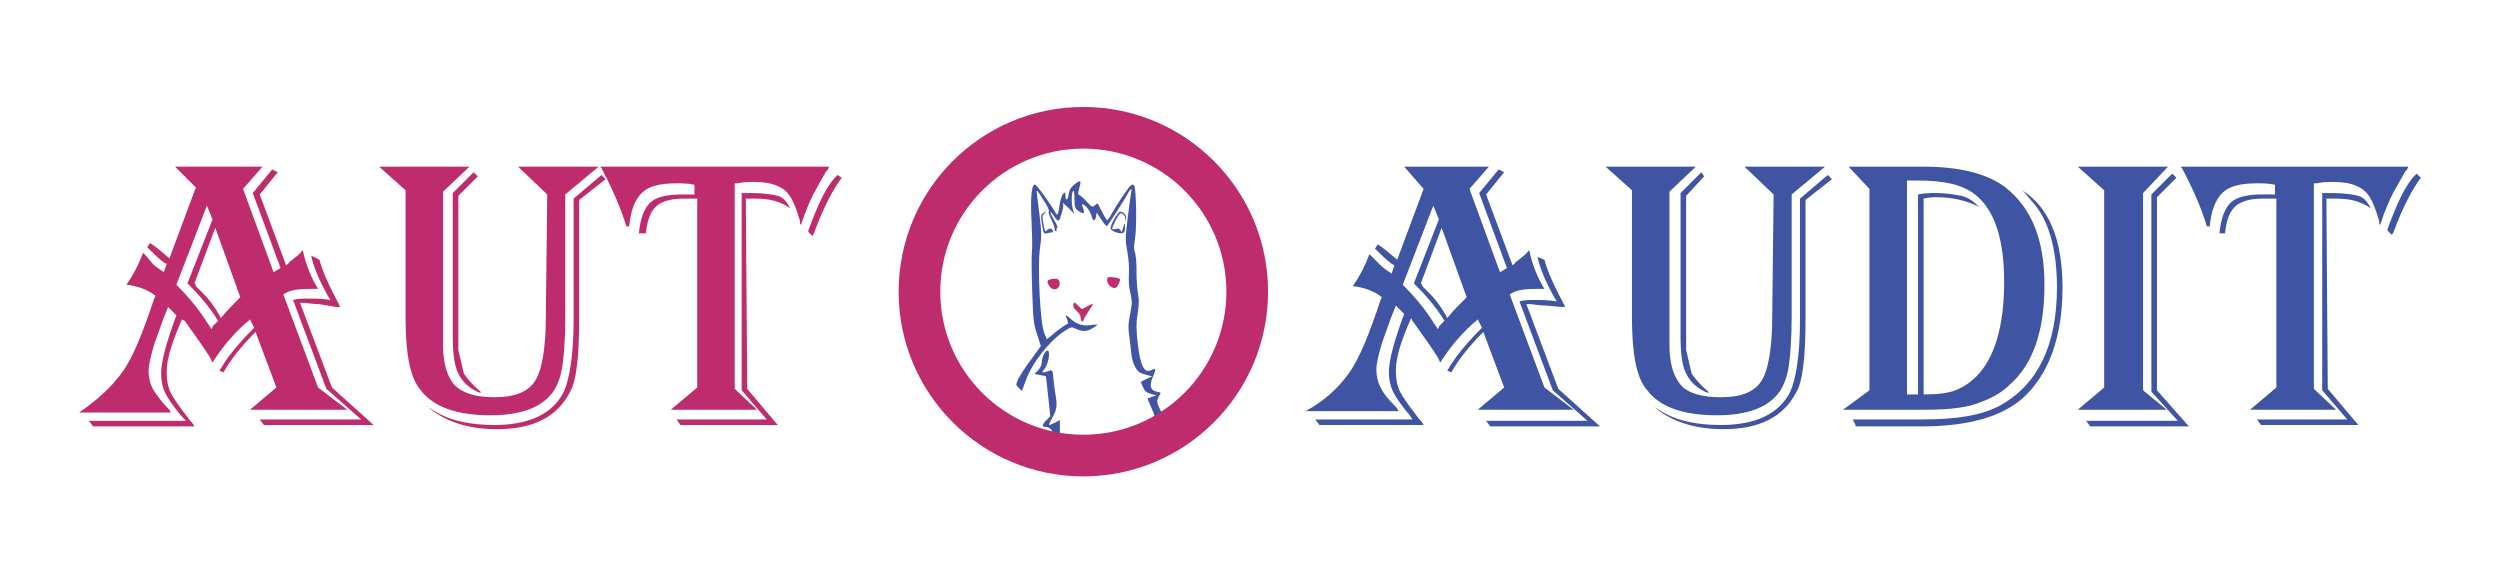 <?xml version="1.0" encoding="utf-8"?>
<!-- Generator: Adobe Illustrator 26.0.0, SVG Export Plug-In . SVG Version: 6.00 Build 0)  -->
<svg version="1.1" id="图层_1" xmlns="http://www.w3.org/2000/svg" xmlns:xlink="http://www.w3.org/1999/xlink" x="0px" y="0px"
	 viewBox="0 0 180 42" style="enable-background:new 0 0 180 42;" xml:space="preserve">
<style type="text/css">
	.st0{fill:#4155A4;}
	.st1{fill:#C02D6D;}
	.st2{fill:none;stroke:#BF2C6D;stroke-width:3;stroke-miterlimit:10;}
	.st3{fill:#BF2C6D;}
	.st4{fill:#4054A4;}
</style>
<g transform="translate(0,300) scale(0.1,-0.1)">
	<path class="st0" d="M763.1,2903c-4.2-2-6.6-2.5-9.9-2.1c-5.3,0.6-8.6-0.5-12.2-3.9c-1.5-1.4-4.3-2.7-6.5-3
		c-7.5-1-8.6-1.5-12.6-5.8c-2.7-3.1-5.2-4.7-8.1-5.5c-4.5-1.1-7.2-3.4-10.2-8.8c-1-1.8-3.6-3.9-5.7-4.9c-4.7-2.1-7.4-5.3-8.3-9.7
		c-0.4-2.1-2.4-4.8-5.6-7.7c-4.4-4-5.1-5.1-5.9-10.3c-0.7-4.2-1.8-6.8-3.9-9.3c-3.5-3.9-4.5-7.1-3.8-11.7c0.3-2.2-0.4-5-2.4-9.2
		c-2.6-5.4-2.8-6.4-1.8-9.9c1-3.7,0.9-5.6-0.7-14.9c-0.4-2.7-0.1-5.1,1.4-8.5c1.5-3.5,1.8-6.2,1.5-10.7c-0.4-5.4-0.2-6.4,2.4-10
		c2.2-2.9,3.1-5.6,3.6-9.8c0.5-5.2,1.1-6.4,5-10.6c3.2-3.4,4.7-6,5.2-8.8c0.7-4.5,2.8-7.2,7.6-10c1.7-1,4.1-3.8,5.4-6.3
		c2.8-5.5,4.9-7.4,9.8-9c2.5-0.8,4.6-2.5,6.7-5.4c3-4.4,5.7-6,12.1-7c2-0.4,4.7-1.8,6-3.2c3.5-3.8,7.2-5.4,12.5-5.4
		c3.3,0,6.1-0.8,9.2-2.6c4.1-2.4,5.1-2.6,11.3-2c5.2,0.6,7.5,0.3,9.8-0.8c3.9-2,8.4-2,12.3,0c2.4,1.2,4.6,1.4,9.4,0.9
		c5.9-0.6,6.8-0.4,11.8,2.4c4.1,2.4,6.6,3.1,10.5,3.1c4.6,0,5.6,0.4,9.4,3.9c2.4,2.2,5.7,4.2,7.7,4.5c6.3,1.3,8.8,2.7,11.5,6.8
		c1.9,2.8,4.2,4.7,8.1,6.4c5,2.2,5.8,3,7.9,7.9c1.6,3.5,3.4,5.9,5.2,6.9c4.4,2.2,7.1,5.7,8.2,10.5c0.6,2.7,2.2,5.7,4.5,8
		c4.1,4.2,5.6,7.8,5.6,13.2c0,2.8,0.9,5.1,3.1,8.2c2.9,3.9,3,4.6,2.4,10.2c-0.5,4.9-0.2,6.9,1.6,10.9c2.1,4.8,2.1,5,0.4,10.7
		c-1.5,4.8-1.6,6.7-0.7,11.1c1,4.9,0.9,5.7-1.5,10.3c-2,3.8-2.7,6.5-2.7,11.1c-0.1,5.6-0.4,6.5-3.8,10.2c-2.7,3-3.8,5.3-4.3,8.9
		c-0.9,5.8-2.5,8.6-6.5,10.9c-1.9,1.2-3.6,3.4-4.7,6.4c-2.1,5.8-3.8,7.7-9.4,10.6c-3,1.5-5,3.3-5.8,5.2c-1.8,4.3-4.9,6.8-10,8.2
		c-2.9,0.8-5.5,2.4-7.5,4.7c-3.6,4.1-8.1,6.3-12.9,6.3c-2.3,0-4.7,1-7.2,3c-4.6,3.7-7.3,4.4-12.6,3.6c-3.1-0.5-5-0.1-9.1,2l-5.1,2.6
		l-6.2-1.7c-4.2-1.1-6.9-1.3-8.5-0.7C770.2,2905.6,768.5,2905.5,763.1,2903z M774.5,2896.4c3.5-0.9,5.6-0.9,9.9,0.2
		c5.1,1.2,5.8,1.1,10.2-1c3.8-1.8,5.6-2.1,10-1.6c4.7,0.5,5.7,0.3,8.2-1.8c4.3-3.6,6.8-4.6,11.3-4.6c3.7,0,4.7-0.6,8-4.1
		c2.5-2.8,5.4-4.6,9.1-5.8c4.5-1.5,5.8-2.5,7.9-6.2c1.8-3.1,4.2-5.3,7.8-7.2c4.4-2.4,5.3-3.4,6.3-7c0.8-2.9,2.6-5.6,5.9-8.7
		c4-3.8,4.9-5.3,5.5-9.3c0.5-3.5,1.6-5.9,4.1-8.6c3-3.4,3.4-4.4,3.4-9.6c0-4.5,0.6-6.9,2.6-10.3c2.5-4.2,2.6-4.8,1.5-9.6
		c-0.9-4.3-0.9-5.9,0.5-9.9c0.9-2.6,1.4-5.5,1.1-6.5c-0.3-0.9-1.3-3.6-2.1-5.9c-1.1-3.1-1.3-5.4-0.7-8.7c0.7-4,0.5-4.9-2.2-9.1
		c-2-3.1-3.2-6.3-3.5-9.8c-0.4-4.2-1.2-5.9-4.2-9.3c-2.4-2.6-4.1-5.8-4.9-9.1c-1-4.2-2-5.5-5.6-8.1c-2.7-1.9-5.4-5-6.9-8
		c-2.1-4.1-3.3-5.2-7.1-6.7c-3.5-1.3-5.6-3-8.3-6.7l-3.6-5l-2.7,5.3c-3.3,6.3-3.5,8.1-1.4,11.3c1.5,2.3,1.5,2.4-1.8,3
		c-4.6,0.9-5.5,4.6-2.6,11.1c2.3,5.2,2.1,6.2-1.1,4.5c-5.3-2.8-8.2,3.1-10,19.8c-1.1,10.1-1.1,13.8,0,20.8c1,6.6,1.1,9.9,0.2,14.7
		c-0.6,3.4-1.1,10.7-1,16.2c0,5.5-0.5,11.3-1.1,12.9c-0.9,2.2-0.9,4.7,0,10c1.4,8.7,0.9,37-0.7,38.6c-0.8,0.8-1.6,0.6-2.9-0.7
		c-2.1-2-11.3-16-13.9-21.1c-0.9-1.7-2-3.2-2.5-3.2s-2.1,2.6-3.7,5.8c-1.6,3.1-3,5.9-3.1,6.1c-0.2,0.2-1.1-0.3-2.1-1.3
		c-1.8-1.6-2.1-1.4-6.1,2.9c-2.3,2.5-4.6,4.5-5.2,4.5c-0.7,0-0.9,1-0.5,2.5c0.3,1.4,0.9,3.6,1.2,5c0.8,3.2-0.4,3.2-4.5-0.2
		c-2.4-2.1-3.4-3.9-3.8-7c-0.6-4.6-2.3-4.9-2.3-0.5c0,2.4-0.1,2.5-1.7,1c-0.9-1-2-4.5-2.5-7.9c-0.9-6.9-1.5-8.1-2.8-5.9
		c-4.3,7.5-13.8,20.5-15,20.5c-2.4,0-3.3-9.4-2.4-26.5c0.4-8.5,0.6-17.3,0.4-19.5c-0.5-6.9-0.5-14.4,0.2-34.2
		c0.6-17.2,0.9-20.1,3.4-27.6l2.7-8.5l-7.5-10.3c-4.2-5.7-8.3-12-9.1-14.1c-1.5-3.5-1.4-3.7,0.7-5.7l2.3-2.2l2.7,7.4
		c4.7,13,17.5,29.2,28.5,36.1c4.3,2.7,4.5,2.8,7.8,1.2c4.5-2.2,7.9-2,11.9,0.5c1.9,1.1,3.4,2.3,3.4,2.5s-1.8,0.1-4-0.2
		c-6.1-1-10.7,0.3-15.2,4.4c-2.9,2.6-3.9,3.1-3.4,1.7c1.6-3.9,1.8-5.5,0.8-5.5c-0.6,0-4.1-2.4-7.9-5.4l-6.7-5.5l-1.9,4.7
		c-2.9,7.2-4.9,48.1-3,61.1c1.4,9.6,1.3,11.4-2.2,38.6c-0.5,3.9-0.4,3.9,4.6-4c2.9-4.4,4.7-8.1,4-8.3c-0.6-0.2,0-2.5,1.8-6
		c1.5-3.1,2.6-6.3,2.4-6.9c-0.3-0.7,0-1.3,0.7-1.3c0.6,0,0.9,0.4,0.6,0.9c-0.4,0.5-0.1,1.1,0.5,1.3c0.6,0.2-0.2,2.5-2.2,5.6
		c-1.7,2.9-3,5.5-2.7,5.8s1.6-1.1,2.8-3.1c1.2-1.9,2.6-3.3,3.1-3c1.2,0.8,4,10.5,3.3,11.6c-1.2,2.1,0.8,0.6,4.2-2.8l3.6-3.8l-0.8,3
		c-1.2,4.2-1.1,12.2,0.1,13.4c0.7,0.7,1-1.2,1-5.5c0-5.7,0.3-6.8,2.4-8.5c3.5-2.8,5.3-2.5,4.1,0.7c-1.7,4.3-1.1,4.9,1.9,2
		c1.6-1.6,3.3-4.4,3.8-6.3c1-4.3,2.6-4.7,3.3-0.8l0.5,2.9l3.4-5.2c1.9-2.9,3.7-5,4.1-4.5c1.6,1.8,14,21.2,15.1,23.7
		c1.2,2.6,3.2,3.7,2.4,1.4c-0.2-0.7-1.4-8.8-2.5-18c-2-16.1-2-17.2-0.4-25.8c1-5.7,1.4-11.8,1.1-16.3c-0.3-4.6,0.1-9.5,1.1-13.5
		c1.3-5.7,1.3-7.1-0.2-14.8c-1.4-6.9-1.5-9.9-0.7-15.7c0.5-4,1.3-10,1.6-13.4c0.7-6.3,3.4-11.8,6.5-13.4c0.8-0.4,3.1-1.1,5-1.6
		l3.5-0.9l-4.3-1.9c-2.3-1-4.1-2.1-3.9-2.4c0.2-0.4,1-2.1,1.8-3.9c1-2.5,2.3-3.5,5.4-4.4l4-1.1l-3-1c-1.6-0.5-3.1-1.1-3.3-1.2
		c-0.1-0.1,1.2-3.5,3-7.5c2.6-5.8,3-7.4,1.8-7.8c-0.7-0.3-3.2-2.2-5.5-4.3c-3.8-3.5-4.7-3.9-9.7-3.9c-4.4,0-6.3-0.6-9.9-2.9
		c-4.1-2.8-4.7-2.9-9.3-1.9c-4.1,0.8-5.6,0.7-10.1-1c-5.3-2.1-5.5-2.1-10.6-0.3c-3.2,1.2-6.6,1.7-9,1.4l-3.9-0.6v6.7v6.6l-3.7-2
		c-2-1.1-3.9-1.8-4.1-1.6c-0.2,0.3,0.7,2.4,2.1,4.8c3.4,5.9,3.9,9,2.8,15.6c-0.6,3.1-1.3,8.8-1.7,12.5c-0.5,6.2-0.8,6.8-2.5,6.3
		c-6.6-2-6.3-2.2-3.5,1.9c2.6,3.7,3.8,12.5,1.7,12.5c-1.6,0-4.1-4.9-4.1-8.2c0-2.1-0.9-4.1-2.7-6l-2.6-2.7l4.1-0.7
		c2.3-0.4,4.2-0.8,4.2-1.1c0-0.2,0.7-6.7,1.6-14.5l1.5-14.1l-3.1-3.2c-3.1-3.1-3.1-4.5,0-4.5c2.5,0,4.7-2.2,5.4-5.4l0.7-2.8
		l-3.7,2.2c-2.3,1.5-5.5,2.4-8.8,2.5c-6.4,0.3-5.7,0-9.7,3.6c-3.9,3.5-6.9,4.9-10.6,4.9c-1.8,0-4,1.6-7.4,5.3
		c-3.3,3.7-6.2,5.8-9,6.6c-3.2,1-4.4,2-5.6,4.9c-1.9,4.6-3.8,6.8-8.4,9.8c-2.9,1.8-3.9,3.3-4.8,7.1c-0.8,3.1-2.5,6.2-5,8.8
		c-3.2,3.3-4,4.9-4.5,9.5c-0.4,3.8-1.5,6.8-3.6,9.8c-2.7,3.9-2.9,4.7-2.4,10c0.5,4.8,0.3,6.6-1.5,10.1c-2.2,4.1-2.2,4.4-0.5,9.3
		c1.4,4.3,1.5,5.9,0.5,10.4c-1.1,4.9-1,5.6,1.4,10.4c2,4,2.6,6.4,2.4,10.2c-0.3,4.4,0.1,5.5,2.9,8.9c2.2,2.5,3.6,5.6,4.2,9.1
		c0.8,4.3,1.7,5.9,5,8.8c2.5,2.2,4.8,5.5,5.9,8.5c1.5,4,2.8,5.5,6.2,7.5c2.5,1.5,5.7,4.6,7.4,7.3c2.4,3.8,3.9,5,7.9,6.3
		c3.1,1.1,6.5,3.3,9.2,6c3.6,3.7,4.8,4.4,8.2,4.4c2.9,0,5.3,0.9,9.1,3.5c4.4,3.1,5.8,3.5,11.3,3.5c4.5,0,7.2,0.6,9.3,1.9
		C768.2,2897.9,768.9,2897.9,774.5,2896.4z M839.4,2697.4c0.9,0,1.7-0.1,1.7-0.3c0-0.6-6.3-3.5-7.7-3.5c-1.6,0-1.6,0.5-0.2,3.1
		c0.7,1.4,1.6,1.8,2.7,1.3C836.8,2697.7,838.4,2697.4,839.4,2697.4z M762.9,2683.4c2.1-2.1,1.3-3.8-1.7-3.8c-3.7,0-5,1.9-2.6,3.7
		C760.9,2684.9,761.4,2684.9,762.9,2683.4z"/>
	<path class="st0" d="M750.8,2846.4c-1.5-1.2-1.5-2.1-0.5-8.1c1-6.2,1.3-6.8,3.2-6.3c1.2,0.3,2.7,0.6,3.4,0.6c1.7,0,1.5,1.9-0.3,2.7
		c-0.9,0.3-2.1-0.2-2.9-1.2c-1-1.5-1.4-0.8-2.4,4.6c-1,5.6-1,6.4,0.6,7.5c0.9,0.7,1.4,1.4,1.1,1.4S751.7,2847,750.8,2846.4z"/>
	<path class="st0" d="M802.2,2842.2c-1.8-3.1-2.9-6.1-2.5-7c0.3-0.9,2.4-2.1,4.6-2.7c4.7-1.2,5.8-0.3,5.7,4.6
		c-0.1,2.8-0.1,2.8-1.3-1c-0.9-3.2-1.3-3.6-1.9-2.1c-0.5,1.3-1.4,1.7-3.1,1.2c-1.2-0.3-2.6-0.3-2.9,0c-0.5,0.6,3.4,8.4,5.3,10.7
		c1.3,1.5,4-0.5,4.1-3.2c0.2-2.6,0.2-2.6,0.6-0.2c0.5,2.5-1.7,5.1-4.3,5.1C805.8,2847.6,803.9,2845.2,802.2,2842.2z"/>
	<path class="st1" d="M797.1,2798.3c0-2.7,2.8-5.7,5.4-5.7c1,0,2.3,1.4,3.1,3.3c1.3,3,1.2,3.2-0.8,3.9c-1.2,0.3-3.4,0.6-4.9,0.7
		C797.6,2800.6,797.1,2800.2,797.1,2798.3z"/>
	<path class="st1" d="M756.4,2798.9c-2.7-0.5-2.9-2-0.7-5.1c2.8-4,7.9-1.9,7.2,3C762.6,2799.2,760.7,2799.8,756.4,2798.9z"/>
	<path class="st1" d="M772.8,2780.7c-0.3-1.5,0.4-2.8,2.4-4.5c1.8-1.6,2.9-3.4,2.9-5c0-1.4,0.5-2.6,1-2.6c0.6,0,1,0.4,1,0.9
		s1.6,3.2,3.5,6.1c1.9,2.9,3.5,5.4,3.5,5.6c0,0.3-1.9-0.5-4.1-1.7l-4.1-2.1l-2.8,2.7C773.5,2782.6,773.3,2782.7,772.8,2780.7z"/>
</g>
<circle class="st2" cx="78" cy="21" r="11.8"/>
<g>
	<path class="st3" d="M18.9,12l-1.4,1.6l2.2,6l0.5-0.3l-2-5.4l1.4-1.7l0.4,0.2L18.7,14l1.9,5.1c0.1-0.1,0.2-0.1,0.2-0.2l0.5-0.4
		c0.3-0.2,0.4-0.4,0.5-0.5c0.2,1,0.6,2,1.1,2.8c-0.3,0-0.5,0-0.6,0c-0.9,0-1.5,0.1-1.9,0.4l2.5,6.7l2.1,1.6H18l1.9-1.6l-1.5-4
		c-1,1-1.8,2-2.3,2.9l-0.3-0.1c0.5-0.9,1.3-1.9,2.4-3l0.1-0.1L18,23c-1.1,0.9-2,2-2.7,3.1l-0.2-0.4c-0.5-0.8-1.1-1.6-1.8-2.6
		L13.1,23c-0.7,1.6-1.1,2.8-1.1,3.8c0,0.6,0.1,1.1,0.3,1.5c0.2,0.4,0.7,1.1,1.4,2c0.1,0.1,0.2,0.2,0.3,0.4H6.7l-0.3-0.4h7L13.1,30
		c-0.6-0.7-1-1.3-1.2-1.7c-0.2-0.4-0.3-0.9-0.3-1.4c0-0.9,0.4-2.3,1.1-4.2l-0.6-0.6c-0.1,0.3-0.3,0.7-0.5,1.3l-0.5,1.4
		c-0.2,0.7-0.4,1.4-0.4,1.9c0,0.5,0.1,0.9,0.3,1.3c0.2,0.3,0.5,0.8,1.1,1.4c0.1,0.1,0.1,0.1,0.2,0.3H5.7C7,28.8,8,27.9,8.8,26.8
		c0.8-1.1,1.5-2.9,2.3-5.3l0.1-0.2c-0.5-0.4-1.2-0.7-2.1-0.8c0.5-0.7,0.9-1.5,1.2-2.3c0.1,0.1,0.2,0.2,0.2,0.2L11,19
		c0.2,0.2,0.5,0.4,0.8,0.6l0.2-0.6l-0.2-0.1c-0.5-0.4-0.8-0.7-1.1-1l-0.1-0.1l0.2-0.3c0.5,0.3,0.9,0.7,1.4,1.1l1.9-5.1L12.6,12H18.9
		z M14.9,14.8l-2.2,5.7c0.7,0.7,1.3,1.4,1.8,2.1l0.6,0.9c0,0,0.1,0.1,0.1,0.2c0.1-0.1,0.1-0.1,0.1-0.2l0.2-0.2c0,0,0.1-0.1,0.2-0.2
		c-0.6-1-1.4-1.9-2.2-2.7l1.8-4.6L14.9,14.8z M15.5,16.4l-1.5,4c0.1,0.1,0.1,0.1,0.1,0.2l0.6,0.6c0.3,0.3,0.7,0.8,1.1,1.5l0.1,0.2
		c0.4-0.5,0.9-1,1.4-1.5L15.5,16.4z M23,18.7c0.2,0.8,0.7,1.9,1.5,3.4c-0.2,0-0.3,0-0.3,0L23,21.9c-0.5,0-0.9-0.1-1.1-0.1
		c0,0-0.1,0-0.3,0l2.3,6.1l3,2.7h-7.9l-0.3-0.4h7.3l-2.5-2.2l-2.4-6.4c0.3-0.1,0.7-0.1,1.1-0.1c0.5,0,1,0,1.6,0.1l-0.2-0.3
		c-0.6-1.1-1-2-1.2-2.9L23,18.7z"/>
	<path class="st3" d="M43.1,12l-2.4,2v8.8c0,1.6-0.1,2.8-0.2,3.5c-0.1,0.7-0.3,1.3-0.6,1.8c-0.8,1.2-2.3,1.8-4.6,1.8
		c-2.4,0-4.1-0.6-5-1.8c-0.8-0.9-1.1-2.7-1.1-5.3v-9.1L27.3,12h6.5l-1.9,1.8v8.9l0,2.1c0,1.4,0.3,2.3,0.8,2.9
		c0.6,0.6,1.5,0.9,2.9,0.9c1.5,0,2.5-0.4,3-1.3c0.4-0.7,0.7-2.2,0.7-4.5l0.1-8.8l-2.1-2H43.1z M43.6,12.9l-1.9,1.5v8.5
		c0,2.8-0.2,4.6-0.7,5.4c-0.9,1.7-2.6,2.6-5.2,2.6c-2.2,0-3.9-0.6-5.1-1.7l0.1,0.1l0.5,0.3c1.1,0.7,2.6,1,4.3,1c2.5,0,4.2-0.8,5-2.4
		c0.4-0.9,0.7-2.6,0.7-5.2v-8.7l2-1.7L43.6,12.9z M34.4,12.7L33,14.1v10.2l0,0.9l0.4,1.7c0.2,0.3,0.6,0.8,1.2,1.3l0,0.1
		c-0.8-0.3-1.3-0.8-1.6-1.4c-0.3-0.6-0.4-1.5-0.4-2.7V13.9l1.5-1.5L34.4,12.7z"/>
	<path class="st3" d="M59.7,12c-0.1,0.2-0.1,0.3-0.2,0.3l-0.9,1.6c-0.3,0.6-0.6,1.3-0.9,2.2l0,0.1l-0.1-0.1l0-0.2
		c-0.3-1-0.6-1.8-1.1-2.2c-0.5-0.4-1.2-0.6-2.2-0.6c-0.4,0-0.8,0-1.2,0.1h-0.2V28l1.6,1.5h-6.2l1.9-1.6V14.3l-1,0
		c-0.9,0-1.6,0.2-2,0.6s-0.6,1-0.7,1.9H46c0.1-1.1,0.4-1.8,0.8-2.2S48,14,49.1,14l0.8,0H50v-0.7c-0.5-0.1-0.9-0.1-1.3-0.1
		c-1.2,0-2,0.2-2.5,0.7s-0.8,1.3-0.9,2.4h-0.2c-0.4-1.3-1-2.7-1.8-4.2L43.2,12H59.7z M56.9,15c-0.7-0.5-1.5-0.7-2.5-0.7
		c-0.2,0-0.4,0-0.7,0l0.1,13.7l2.2,2.6h-7l-0.3-0.4h6.5l-1.8-2.1V13.9l0.7,0c0.9,0,1.5,0.1,1.9,0.2S56.7,14.6,56.9,15z M60.6,12.8
		c-0.6,0.8-1.3,2.1-2,4L58.5,17l-0.3-0.3l0-0.1c0.7-1.9,1.3-3.2,2-3.9l0.1-0.1L60.6,12.8z"/>
</g>
<g>
	<path class="st4" d="M107.2,12l-1.4,1.6l2.2,6l0.5-0.3l-2-5.4l1.4-1.7l0.4,0.2L107,14l1.9,5.1c0.1-0.1,0.2-0.1,0.2-0.2l0.5-0.4
		c0.3-0.2,0.4-0.4,0.5-0.5c0.2,1,0.6,2,1.1,2.8c-0.3,0-0.5,0-0.6,0c-0.9,0-1.5,0.1-1.9,0.4l2.5,6.7l2.1,1.6h-6.9l1.9-1.6l-1.5-4
		c-1,1-1.8,2-2.3,2.9l-0.3-0.1c0.5-0.9,1.3-1.9,2.4-3l0.1-0.1l-0.3-0.6c-1.1,0.9-2,2-2.7,3.1l-0.2-0.4c-0.5-0.8-1.1-1.6-1.8-2.6
		l-0.1-0.2c-0.7,1.6-1.1,2.8-1.1,3.8c0,0.6,0.1,1.1,0.3,1.5s0.7,1.1,1.4,2c0.1,0.1,0.2,0.2,0.3,0.4H95l-0.3-0.4h7l-0.2-0.3
		c-0.6-0.7-1-1.3-1.2-1.7s-0.3-0.9-0.3-1.4c0-0.9,0.4-2.3,1.1-4.2l-0.6-0.6c-0.1,0.3-0.3,0.7-0.5,1.3l-0.5,1.4
		c-0.2,0.7-0.4,1.4-0.4,1.9c0,0.5,0.1,0.9,0.3,1.3s0.5,0.8,1.1,1.4c0.1,0.1,0.1,0.1,0.2,0.3H94c1.3-0.7,2.3-1.6,3.1-2.7
		s1.5-2.9,2.3-5.3l0.1-0.2c-0.5-0.4-1.2-0.7-2.1-0.8c0.5-0.7,0.9-1.5,1.2-2.3c0.1,0.1,0.2,0.2,0.2,0.2l0.6,0.6
		c0.2,0.2,0.5,0.4,0.8,0.6l0.2-0.6l-0.2-0.1c-0.5-0.4-0.8-0.7-1.1-1l-0.1-0.1l0.2-0.3c0.5,0.3,0.9,0.7,1.4,1.1l1.9-5.1l-1.4-1.6
		H107.2z M103.2,14.8l-2.2,5.7c0.7,0.7,1.3,1.4,1.8,2.1l0.6,0.9c0,0,0.1,0.1,0.1,0.2c0.1-0.1,0.1-0.1,0.1-0.2l0.2-0.2
		c0,0,0.1-0.1,0.2-0.2c-0.6-1-1.4-1.9-2.2-2.7l1.8-4.6L103.2,14.8z M103.8,16.4l-1.5,4c0.1,0.1,0.1,0.1,0.1,0.2l0.6,0.6
		c0.3,0.3,0.7,0.8,1.1,1.5l0.1,0.2c0.4-0.5,0.9-1,1.4-1.5L103.8,16.4z M111.2,18.7c0.2,0.8,0.7,1.9,1.5,3.4c-0.2,0-0.3,0-0.3,0
		l-1.1-0.1c-0.5,0-0.9-0.1-1.1-0.1c0,0-0.1,0-0.3,0l2.3,6.1l3,2.7h-7.9l-0.3-0.4h7.3l-2.5-2.2l-2.4-6.4c0.3-0.1,0.7-0.1,1.1-0.1
		c0.5,0,1,0,1.6,0.1l-0.2-0.3c-0.6-1.1-1-2-1.2-2.9L111.2,18.7z"/>
	<path class="st4" d="M131.4,12l-2.4,2v8.8c0,1.6-0.1,2.8-0.2,3.5s-0.3,1.3-0.6,1.8c-0.8,1.2-2.3,1.8-4.6,1.8c-2.4,0-4.1-0.6-5-1.8
		c-0.8-0.9-1.1-2.7-1.1-5.3v-9.1l-1.9-1.7h6.5l-1.9,1.8v8.9l0,2.1c0,1.4,0.3,2.3,0.8,2.9s1.5,0.9,2.9,0.9c1.5,0,2.5-0.4,3-1.3
		c0.4-0.7,0.7-2.2,0.7-4.5l0.1-8.8l-2.1-2H131.4z M131.9,12.9l-1.9,1.5v8.5c0,2.8-0.2,4.6-0.7,5.4c-0.9,1.7-2.6,2.6-5.2,2.6
		c-2.2,0-3.9-0.6-5.1-1.7l0.1,0.1l0.5,0.3c1.1,0.7,2.6,1,4.3,1c2.5,0,4.2-0.8,5-2.4c0.4-0.9,0.7-2.6,0.7-5.2v-8.7l2-1.7L131.9,12.9z
		 M122.7,12.7l-1.3,1.4v10.2l0,0.9l0.4,1.7c0.2,0.3,0.6,0.8,1.2,1.3l0,0.1c-0.8-0.3-1.3-0.8-1.6-1.4s-0.4-1.5-0.4-2.7V13.9l1.5-1.5
		L122.7,12.7z"/>
	<path class="st4" d="M133.1,12h5.4c2.6,0,4.6,0.5,5.9,1.5c1.9,1.5,2.8,3.8,2.8,7c0,3.3-0.8,5.7-2.5,7.2c-0.7,0.7-1.6,1.1-2.5,1.4
		s-2.2,0.4-3.7,0.4h-5.8l1.9-1.4V13.6L133.1,12z M133.6,30.6l-0.2-0.4h5c2.5,0,4.3-0.3,5.6-1c2.7-1.5,4.1-4.3,4.1-8.5
		c0-2.8-0.6-4.9-1.8-6.2l-0.5-0.6c0,0-0.1-0.1-0.2-0.2c1.9,1.2,2.9,3.5,2.9,7c0,3.6-1,6.3-2.9,8c-1.5,1.3-3.9,2-7.2,2H133.6z
		 M137.3,13.1v15.3h0.8V14c0.5-0.1,0.9-0.1,1.3-0.1c0.7,0,1.3,0.1,1.8,0.2s0.9,0.4,1.3,0.8c-1-0.5-2-0.7-3.1-0.7
		c-0.2,0-0.5,0-0.9,0.1v14.1c1,0,1.8-0.1,2.3-0.3s1-0.5,1.5-1c1.3-1.3,2-3.6,2-6.8c0-3.1-0.7-5.2-2.1-6.3c-0.9-0.7-2.2-1-4.1-1
		H137.3z"/>
	<path class="st4" d="M149.6,12h6.5l-1.8,1.9v14.2l1.7,1.4h-6.4l1.9-1.6V13.7L149.6,12z M156.7,12.8l-1.4,1.4v13.9l2.3,2.6h-7.1
		l-0.3-0.4h6.6l-1.9-2.1V14l1.5-1.5L156.7,12.8z"/>
	<path class="st4" d="M173.4,12c-0.1,0.2-0.1,0.3-0.2,0.3l-0.9,1.6c-0.3,0.6-0.6,1.3-0.9,2.2l0,0.1l-0.1-0.1l0-0.2
		c-0.3-1-0.6-1.8-1.1-2.2s-1.2-0.6-2.2-0.6c-0.4,0-0.8,0-1.2,0.1h-0.2V28l1.6,1.5h-6.2l1.9-1.6V14.3l-1,0c-0.9,0-1.6,0.2-2,0.6
		s-0.6,1-0.7,1.9h-0.4c0.1-1.1,0.4-1.8,0.8-2.2s1.2-0.6,2.2-0.6l0.8,0h0.2v-0.7c-0.5-0.1-0.9-0.1-1.3-0.1c-1.2,0-2,0.2-2.5,0.7
		s-0.8,1.3-0.9,2.4h-0.2c-0.4-1.3-1-2.7-1.8-4.2L157,12H173.4z M170.7,15c-0.7-0.5-1.5-0.7-2.5-0.7c-0.2,0-0.4,0-0.7,0l0.1,13.7
		l2.2,2.6h-7l-0.3-0.4h6.5l-1.8-2.1V13.9l0.7,0c0.9,0,1.5,0.1,1.9,0.2S170.5,14.6,170.7,15z M174.3,12.8c-0.6,0.8-1.3,2.1-2,4
		l-0.1,0.1l-0.3-0.3l0-0.1c0.7-1.9,1.3-3.2,2-3.9l0.1-0.1L174.3,12.8z"/>
</g>
</svg>
